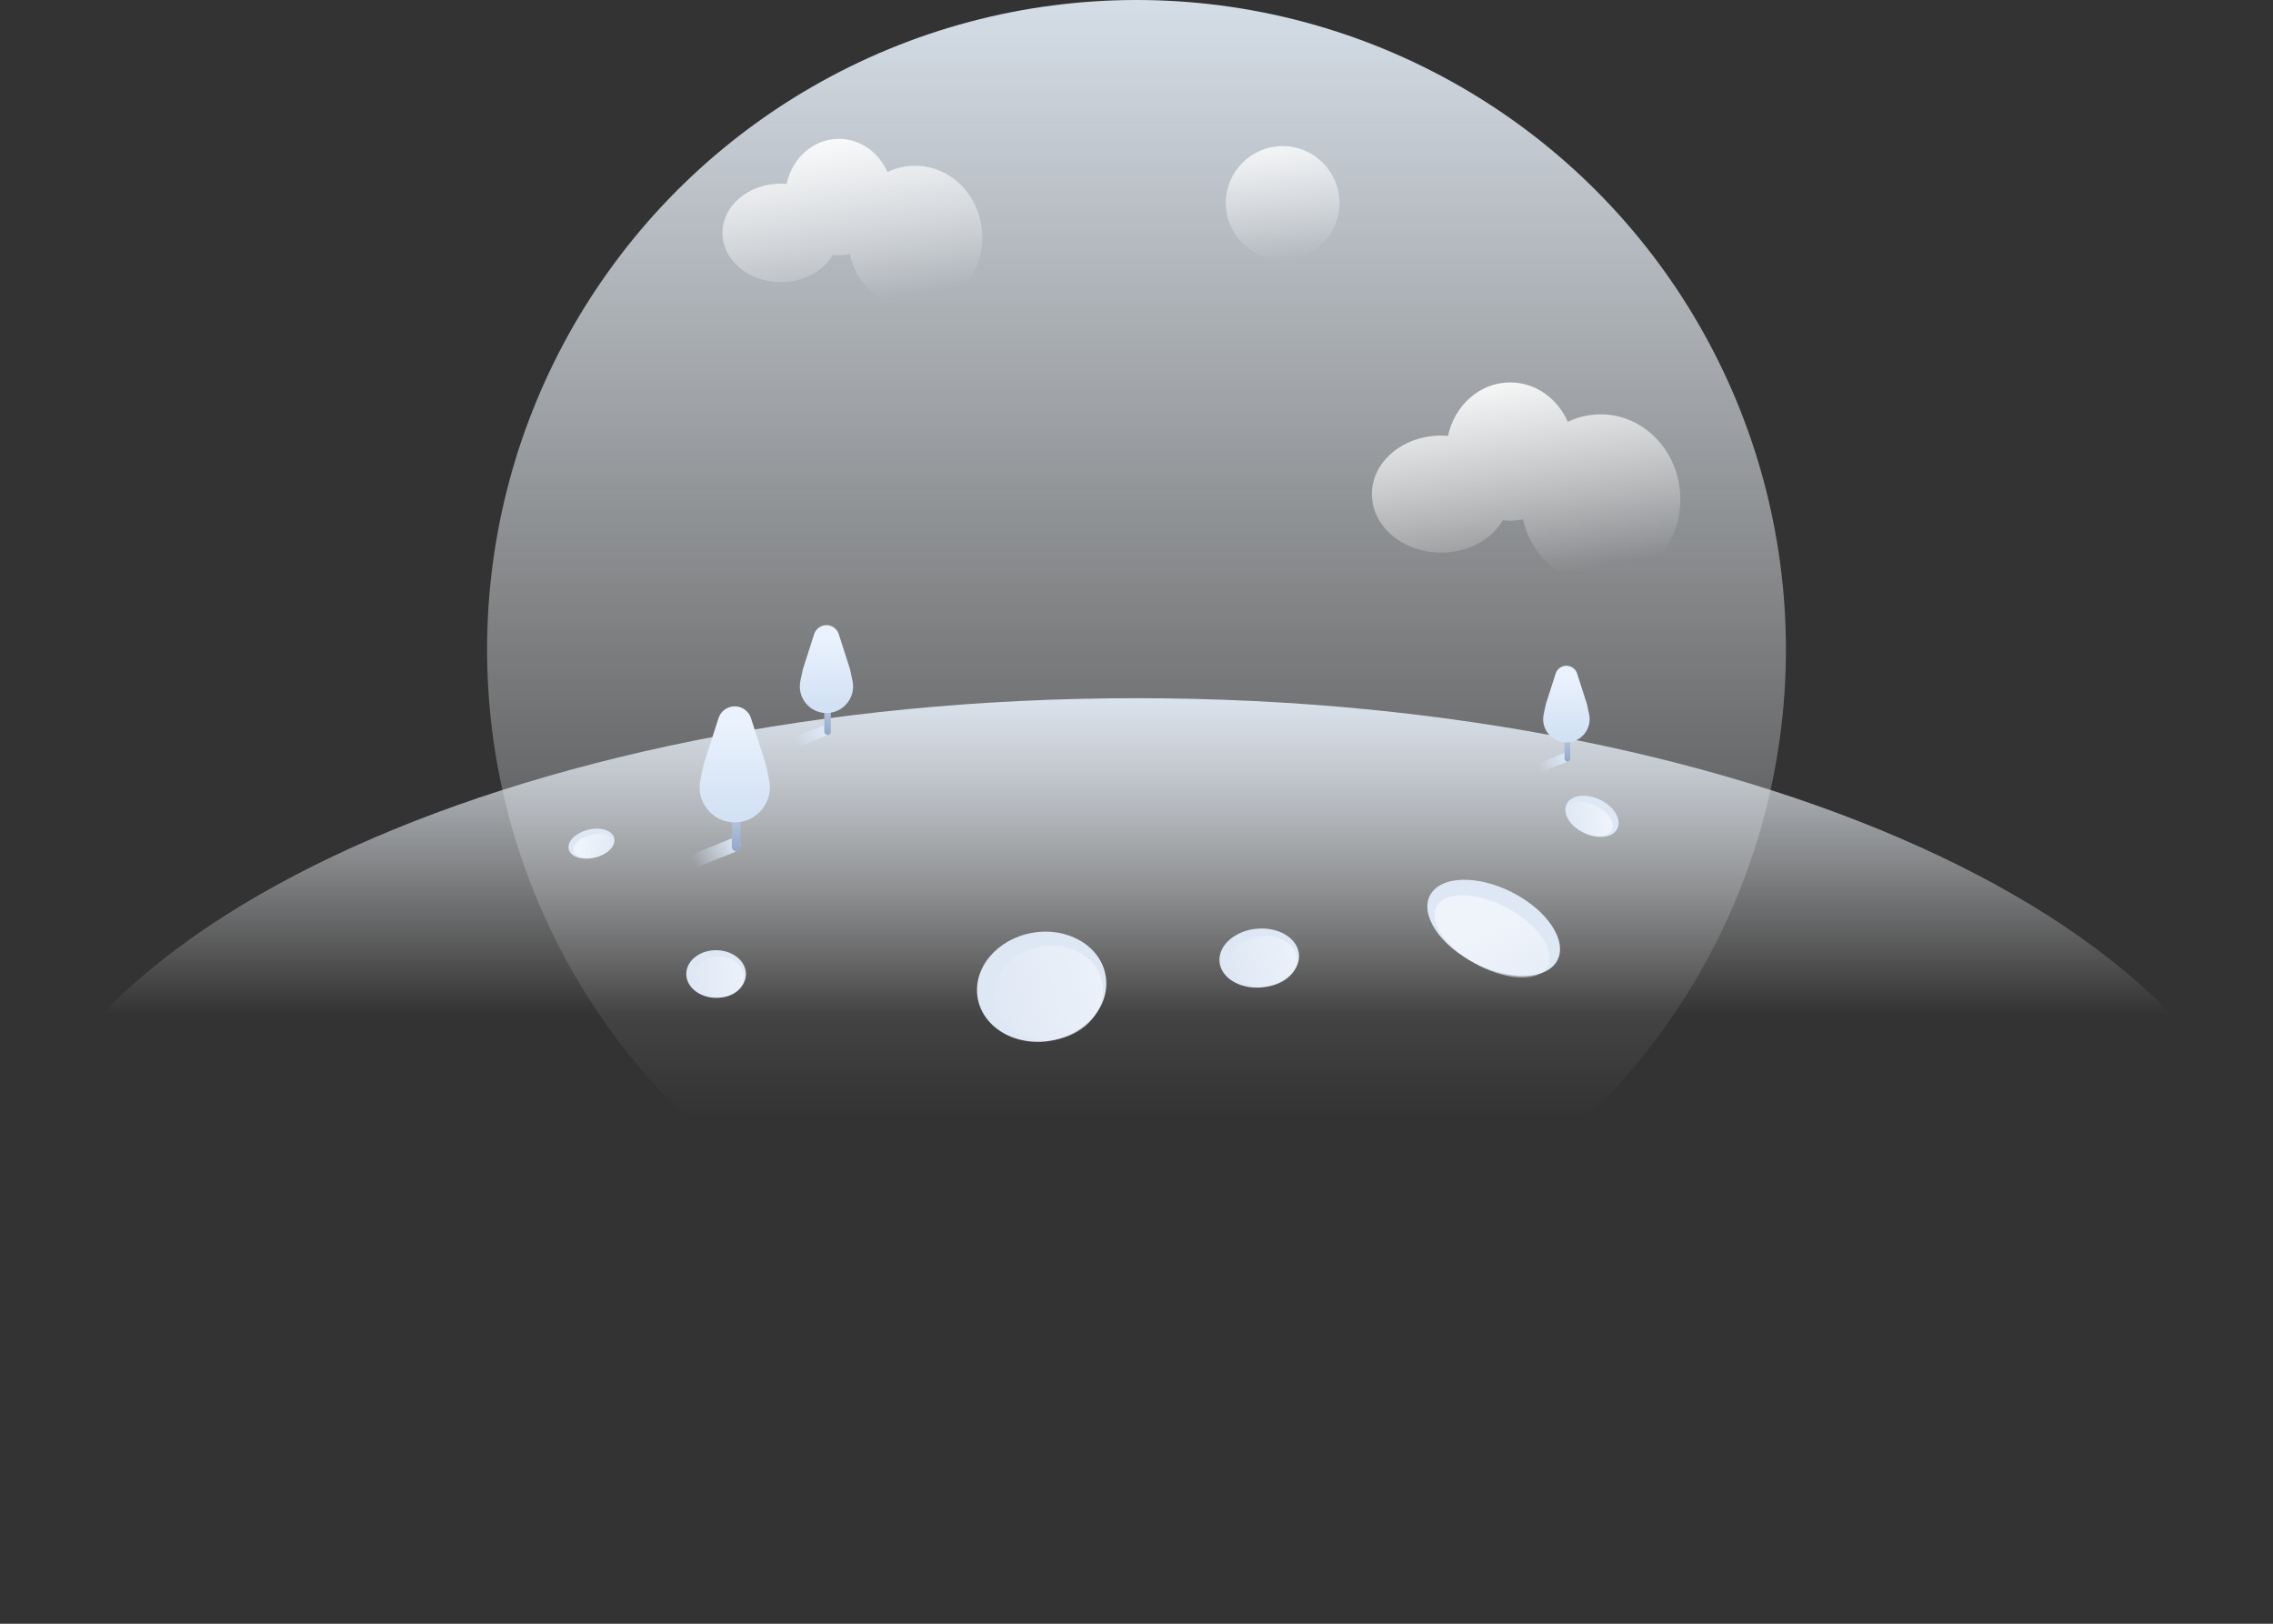 <svg width="336" height="240" viewBox="0 0 336 240" fill="none" xmlns="http://www.w3.org/2000/svg">
<rect x="0" y="0" width="336" height="240" fill="#333333" stroke="none"/>
<circle cx="168" cy="96" r="96" fill="url(#paint0_linear_2997_26765)"/>
<circle cx="189.603" cy="30" r="8.4" fill="url(#paint1_linear_2997_26765)"/>
<path fill-rule="evenodd" clip-rule="evenodd" d="M125.612 37.563C125.095 37.677 124.561 37.737 124.013 37.737C123.707 37.737 123.406 37.718 123.109 37.682C121.697 40.07 118.779 41.71 115.408 41.71C110.654 41.71 106.801 38.449 106.801 34.427C106.801 30.405 110.654 27.145 115.408 27.145C115.7 27.145 115.988 27.157 116.273 27.181C117.088 23.366 120.244 20.523 124.013 20.523C127.178 20.523 129.911 22.528 131.188 25.43C132.433 24.83 133.816 24.496 135.271 24.496C140.756 24.496 145.202 29.239 145.202 35.089C145.202 40.94 140.756 45.682 135.271 45.682C130.585 45.682 126.657 42.22 125.612 37.563Z" fill="url(#paint2_linear_2997_26765)"/>
<path fill-rule="evenodd" clip-rule="evenodd" d="M225.133 76.758C224.521 76.894 223.887 76.965 223.238 76.965C222.874 76.965 222.516 76.943 222.163 76.899C220.486 79.735 217.02 81.682 213.018 81.682C207.373 81.682 202.797 77.81 202.797 73.034C202.797 68.257 207.373 64.385 213.018 64.385C213.365 64.385 213.708 64.4 214.046 64.429C215.015 59.899 218.762 56.523 223.238 56.523C226.995 56.523 230.24 58.903 231.757 62.348C233.235 61.636 234.875 61.24 236.602 61.24C243.116 61.24 248.396 66.872 248.396 73.82C248.396 80.767 243.116 86.399 236.602 86.399C231.038 86.399 226.374 82.288 225.133 76.758Z" fill="url(#paint3_linear_2997_26765)"/>
<path fill-rule="evenodd" clip-rule="evenodd" d="M287.4 239.137C317.446 224.719 336 204.889 336 182.999C336 138.927 260.784 103.199 168 103.199C75.216 103.199 0 138.927 0 182.999C0 204.718 18.266 224.41 47.9 238.799H287.4V239.137Z" fill="url(#paint4_linear_2997_26765)"/>
<ellipse rx="10.425" ry="6.161" transform="matrix(0.837 0.547 0.726 -0.688 220.801 137.14)" fill="#DEE7F4"/>
<ellipse rx="9.235" ry="4.913" transform="matrix(0.837 0.547 0.726 -0.688 220.587 138.4)" fill="url(#paint5_linear_2997_26765)"/>
<ellipse cx="235.333" cy="120.657" rx="4.167" ry="2.724" transform="rotate(25.574 235.333 120.657)" fill="#DEE7F4"/>
<ellipse rx="5.898" ry="4.354" transform="matrix(0.997 -0.078 0.061 0.998 186.145 141.606)" fill="#DEE7F4"/>
<ellipse cx="234.915" cy="121.041" rx="3.726" ry="2.173" transform="rotate(25.574 234.915 121.041)" fill="url(#paint6_linear_2997_26765)"/>
<ellipse rx="4.969" ry="3.75" transform="matrix(0.997 -0.078 0.061 0.998 186.768 142.101)" fill="url(#paint7_linear_2997_26765)"/>
<ellipse cx="87.434" cy="124.698" rx="3.463" ry="2.119" transform="rotate(-14.095 87.434 124.698)" fill="#DEE7F4"/>
<ellipse cx="87.751" cy="125.042" rx="3.068" ry="1.69" transform="rotate(-14.095 87.751 125.042)" fill="url(#paint8_linear_2997_26765)"/>
<ellipse rx="9.586" ry="8.107" transform="matrix(0.996 -0.089 0.053 0.999 153.978 145.85)" fill="#DEE7F4"/>
<ellipse rx="8.076" ry="6.981" transform="matrix(0.996 -0.089 0.053 0.999 154.985 146.773)" fill="url(#paint9_linear_2997_26765)"/>
<ellipse rx="4.41" ry="3.522" transform="matrix(1 0.026 -0.038 0.999 105.857 143.965)" fill="#DEE7F4"/>
<ellipse rx="3.716" ry="3.033" transform="matrix(1 0.026 -0.038 0.999 106.283 144.415)" fill="url(#paint10_linear_2997_26765)"/>
<rect x="115.926" y="111.234" width="1.539" height="7.7" rx="0.77" transform="rotate(-112.002 115.926 111.234)" fill="url(#paint11_linear_2997_26765)"/>
<rect x="121.844" y="103.441" width="0.974" height="5.196" rx="0.487" fill="url(#paint12_linear_2997_26765)"/>
<path d="M120.351 93.725C120.604 92.936 121.339 92.4 122.168 92.4C122.998 92.4 123.732 92.936 123.986 93.725L125.648 98.896L126.019 100.628C126.544 103.079 124.676 105.391 122.168 105.391C119.661 105.391 117.792 103.079 118.318 100.628L118.689 98.896L120.351 93.725Z" fill="url(#paint13_linear_2997_26765)"/>
<rect x="100.359" y="129.27" width="2.032" height="10.166" rx="1.016" transform="rotate(-112.002 100.359 129.27)" fill="url(#paint14_linear_2997_26765)"/>
<rect x="108.18" y="118.98" width="1.286" height="6.861" rx="0.643" fill="url(#paint15_linear_2997_26765)"/>
<path d="M106.212 106.15C106.547 105.107 107.517 104.4 108.612 104.4C109.707 104.4 110.677 105.107 111.012 106.15L113.206 112.977L113.696 115.263C114.39 118.5 111.922 121.553 108.612 121.553C105.301 121.553 102.834 118.5 103.527 115.263L104.017 112.977L106.212 106.15Z" fill="url(#paint16_linear_2997_26765)"/>
<rect x="226.094" y="114.834" width="1.343" height="6.719" rx="0.672" transform="rotate(-112.002 226.094 114.834)" fill="url(#paint17_linear_2997_26765)"/>
<rect x="231.266" y="108.035" width="0.85" height="4.534" rx="0.425" fill="url(#paint18_linear_2997_26765)"/>
<path d="M229.961 99.557C230.183 98.868 230.824 98.4 231.548 98.4C232.271 98.4 232.912 98.868 233.134 99.557L234.584 104.068L234.908 105.579C235.366 107.719 233.735 109.736 231.548 109.736C229.36 109.736 227.729 107.719 228.188 105.579L228.511 104.068L229.961 99.557Z" fill="url(#paint19_linear_2997_26765)"/>
<defs>
<linearGradient id="paint0_linear_2997_26765" x1="168" y1="-19.8" x2="168" y2="165" gradientUnits="userSpaceOnUse">
<stop stop-color="#E5F0FC"/>
<stop offset="1" stop-color="white" stop-opacity="0"/>
</linearGradient>
<linearGradient id="paint1_linear_2997_26765" x1="189.603" y1="17.4" x2="192.179" y2="38.079" gradientUnits="userSpaceOnUse">
<stop stop-color="white"/>
<stop offset="1" stop-color="white" stop-opacity="0"/>
</linearGradient>
<linearGradient id="paint2_linear_2997_26765" x1="121.367" y1="17.875" x2="126.271" y2="45.158" gradientUnits="userSpaceOnUse">
<stop stop-color="white"/>
<stop offset="1" stop-color="white" stop-opacity="0"/>
</linearGradient>
<linearGradient id="paint3_linear_2997_26765" x1="220.093" y1="53.379" x2="225.917" y2="85.776" gradientUnits="userSpaceOnUse">
<stop stop-color="white"/>
<stop offset="1" stop-color="white" stop-opacity="0"/>
</linearGradient>
<linearGradient id="paint4_linear_2997_26765" x1="168" y1="96.599" x2="168" y2="150" gradientUnits="userSpaceOnUse">
<stop stop-color="#E5F0FC"/>
<stop offset="1" stop-color="white" stop-opacity="0"/>
</linearGradient>
<linearGradient id="paint5_linear_2997_26765" x1="0.952" y1="7.237" x2="21.25" y2="-0.466" gradientUnits="userSpaceOnUse">
<stop stop-color="#EFF4FB"/>
<stop offset="1" stop-color="#EFF4FB" stop-opacity="0"/>
</linearGradient>
<linearGradient id="paint6_linear_2997_26765" x1="237.495" y1="119.467" x2="232.417" y2="123.327" gradientUnits="userSpaceOnUse">
<stop stop-color="#EFF4FB"/>
<stop offset="1" stop-color="#EFF4FB" stop-opacity="0"/>
</linearGradient>
<linearGradient id="paint7_linear_2997_26765" x1="8.408" y1="1.034" x2="-5.725" y2="3.86" gradientUnits="userSpaceOnUse">
<stop stop-color="#EFF4FB"/>
<stop offset="1" stop-color="#EFF4FB" stop-opacity="0"/>
</linearGradient>
<linearGradient id="paint8_linear_2997_26765" x1="85.917" y1="124.333" x2="91.444" y2="126.958" gradientUnits="userSpaceOnUse">
<stop stop-color="#EFF4FB"/>
<stop offset="1" stop-color="#EFF4FB" stop-opacity="0"/>
</linearGradient>
<linearGradient id="paint9_linear_2997_26765" x1="13.667" y1="1.924" x2="-9.518" y2="5.972" gradientUnits="userSpaceOnUse">
<stop stop-color="#EFF4FB"/>
<stop offset="1" stop-color="#EFF4FB" stop-opacity="0"/>
</linearGradient>
<linearGradient id="paint10_linear_2997_26765" x1="6.288" y1="0.836" x2="-4.341" y2="2.801" gradientUnits="userSpaceOnUse">
<stop stop-color="#EFF4FB"/>
<stop offset="1" stop-color="#EFF4FB" stop-opacity="0"/>
</linearGradient>
<linearGradient id="paint11_linear_2997_26765" x1="116.785" y1="113.257" x2="116.713" y2="118.934" gradientUnits="userSpaceOnUse">
<stop stop-color="#DFECFC" stop-opacity="0"/>
<stop offset="1" stop-color="#DFECFC"/>
</linearGradient>
<linearGradient id="paint12_linear_2997_26765" x1="122.331" y1="105.065" x2="122.331" y2="108.638" gradientUnits="userSpaceOnUse">
<stop stop-color="#B5C4DD"/>
<stop offset="1" stop-color="#93A6C8"/>
</linearGradient>
<linearGradient id="paint13_linear_2997_26765" x1="122.385" y1="94.313" x2="122.385" y2="104.354" gradientUnits="userSpaceOnUse">
<stop stop-color="#EAF2FD"/>
<stop offset="1" stop-color="#D2E1F4"/>
</linearGradient>
<linearGradient id="paint14_linear_2997_26765" x1="101.494" y1="131.941" x2="101.399" y2="139.436" gradientUnits="userSpaceOnUse">
<stop stop-color="#DFECFC" stop-opacity="0"/>
<stop offset="1" stop-color="#DFECFC"/>
</linearGradient>
<linearGradient id="paint15_linear_2997_26765" x1="108.823" y1="121.125" x2="108.823" y2="125.841" gradientUnits="userSpaceOnUse">
<stop stop-color="#B5C4DD"/>
<stop offset="1" stop-color="#93A6C8"/>
</linearGradient>
<linearGradient id="paint16_linear_2997_26765" x1="108.898" y1="106.926" x2="108.898" y2="120.184" gradientUnits="userSpaceOnUse">
<stop stop-color="#EAF2FD"/>
<stop offset="1" stop-color="#D2E1F4"/>
</linearGradient>
<linearGradient id="paint17_linear_2997_26765" x1="226.843" y1="116.599" x2="226.781" y2="121.553" gradientUnits="userSpaceOnUse">
<stop stop-color="#DFECFC" stop-opacity="0"/>
<stop offset="1" stop-color="#DFECFC"/>
</linearGradient>
<linearGradient id="paint18_linear_2997_26765" x1="231.691" y1="109.452" x2="231.691" y2="112.569" gradientUnits="userSpaceOnUse">
<stop stop-color="#B5C4DD"/>
<stop offset="1" stop-color="#93A6C8"/>
</linearGradient>
<linearGradient id="paint19_linear_2997_26765" x1="231.737" y1="100.069" x2="231.737" y2="108.831" gradientUnits="userSpaceOnUse">
<stop stop-color="#EAF2FD"/>
<stop offset="1" stop-color="#D2E1F4"/>
</linearGradient>
</defs>
</svg>
